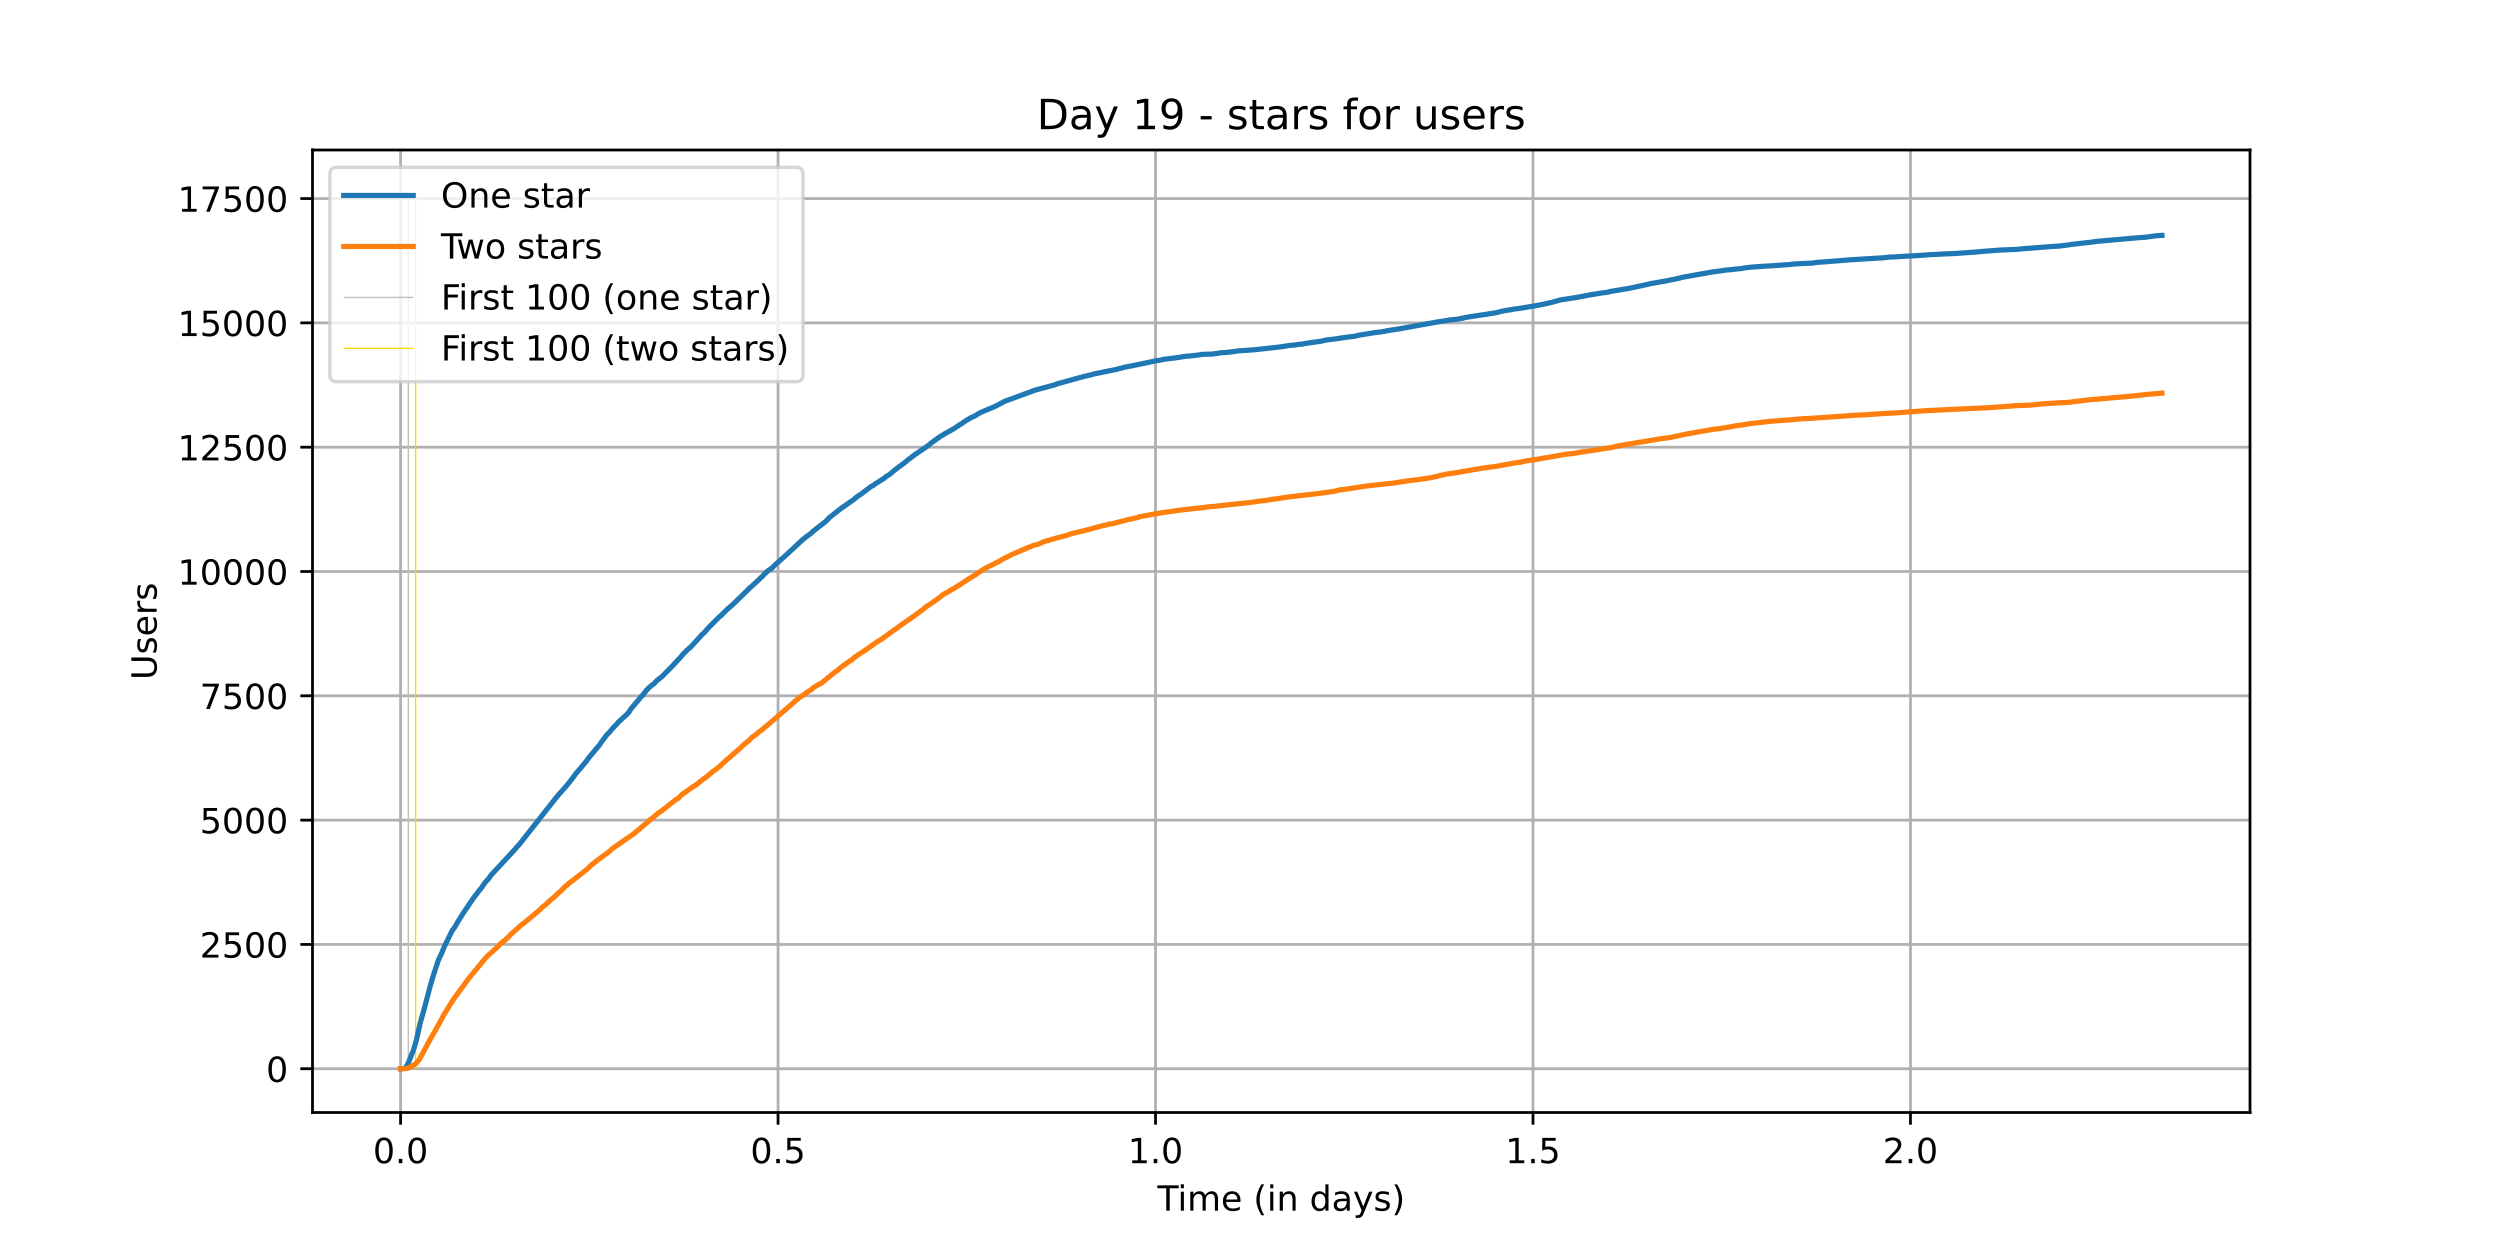 <?xml version="1.0" encoding="utf-8" standalone="no"?>
<!DOCTYPE svg PUBLIC "-//W3C//DTD SVG 1.1//EN"
  "http://www.w3.org/Graphics/SVG/1.1/DTD/svg11.dtd">
<!-- Created with matplotlib (https://matplotlib.org/) -->
<svg height="360pt" version="1.1" viewBox="0 0 720 360" width="720pt" xmlns="http://www.w3.org/2000/svg" xmlns:xlink="http://www.w3.org/1999/xlink">
 <defs>
  <style type="text/css">*{stroke-linecap:butt;stroke-linejoin:round;}</style>
 </defs>
 <g id="figure_1">
  <g id="patch_1">
   <path d="M 0 360 
L 720 360 
L 720 0 
L 0 0 
z
" style="fill:#ffffff;"/>
  </g>
  <g id="axes_1">
   <g id="patch_2">
    <path d="M 90 320.4 
L 648 320.4 
L 648 43.2 
L 90 43.2 
z
" style="fill:#ffffff;"/>
   </g>
   <g id="matplotlib.axis_1">
    <g id="xtick_1">
     <g id="line2d_1">
      <path clip-path="url(#p51d63caffd)" d="M 115.364 320.4 
L 115.364 43.2 
" style="fill:none;stroke:#b0b0b0;stroke-linecap:square;stroke-width:0.8;"/>
     </g>
     <g id="line2d_2">
      <defs>
       <path d="M 0 0 
L 0 3.5 
" id="m42444a86c9" style="stroke:#000000;stroke-width:0.8;"/>
      </defs>
      <g>
       <use style="stroke:#000000;stroke-width:0.8;" x="115.364" xlink:href="#m42444a86c9" y="320.4"/>
      </g>
     </g>
     <g id="text_1">
      <!-- 0.0 -->
      <g transform="translate(107.412 334.998)scale(0.1 -0.1)">
       <defs>
        <path d="M 31.781 66.406 
Q 24.172 66.406 20.328 58.906 
Q 16.5 51.422 16.5 36.375 
Q 16.5 21.391 20.328 13.891 
Q 24.172 6.391 31.781 6.391 
Q 39.453 6.391 43.281 13.891 
Q 47.125 21.391 47.125 36.375 
Q 47.125 51.422 43.281 58.906 
Q 39.453 66.406 31.781 66.406 
z
M 31.781 74.219 
Q 44.047 74.219 50.516 64.516 
Q 56.984 54.828 56.984 36.375 
Q 56.984 17.969 50.516 8.266 
Q 44.047 -1.422 31.781 -1.422 
Q 19.531 -1.422 13.062 8.266 
Q 6.594 17.969 6.594 36.375 
Q 6.594 54.828 13.062 64.516 
Q 19.531 74.219 31.781 74.219 
z
" id="DejaVuSans-48"/>
        <path d="M 10.688 12.406 
L 21 12.406 
L 21 0 
L 10.688 0 
z
" id="DejaVuSans-46"/>
       </defs>
       <use xlink:href="#DejaVuSans-48"/>
       <use x="63.623" xlink:href="#DejaVuSans-46"/>
       <use x="95.41" xlink:href="#DejaVuSans-48"/>
      </g>
     </g>
    </g>
    <g id="xtick_2">
     <g id="line2d_3">
      <path clip-path="url(#p51d63caffd)" d="M 224.076 320.4 
L 224.076 43.2 
" style="fill:none;stroke:#b0b0b0;stroke-linecap:square;stroke-width:0.8;"/>
     </g>
     <g id="line2d_4">
      <g>
       <use style="stroke:#000000;stroke-width:0.8;" x="224.076" xlink:href="#m42444a86c9" y="320.4"/>
      </g>
     </g>
     <g id="text_2">
      <!-- 0.5 -->
      <g transform="translate(216.125 334.998)scale(0.1 -0.1)">
       <defs>
        <path d="M 10.797 72.906 
L 49.516 72.906 
L 49.516 64.594 
L 19.828 64.594 
L 19.828 46.734 
Q 21.969 47.469 24.109 47.828 
Q 26.266 48.188 28.422 48.188 
Q 40.625 48.188 47.75 41.5 
Q 54.891 34.812 54.891 23.391 
Q 54.891 11.625 47.562 5.094 
Q 40.234 -1.422 26.906 -1.422 
Q 22.312 -1.422 17.547 -0.641 
Q 12.797 0.141 7.719 1.703 
L 7.719 11.625 
Q 12.109 9.234 16.797 8.062 
Q 21.484 6.891 26.703 6.891 
Q 35.156 6.891 40.078 11.328 
Q 45.016 15.766 45.016 23.391 
Q 45.016 31 40.078 35.438 
Q 35.156 39.891 26.703 39.891 
Q 22.75 39.891 18.812 39.016 
Q 14.891 38.141 10.797 36.281 
z
" id="DejaVuSans-53"/>
       </defs>
       <use xlink:href="#DejaVuSans-48"/>
       <use x="63.623" xlink:href="#DejaVuSans-46"/>
       <use x="95.41" xlink:href="#DejaVuSans-53"/>
      </g>
     </g>
    </g>
    <g id="xtick_3">
     <g id="line2d_5">
      <path clip-path="url(#p51d63caffd)" d="M 332.789 320.4 
L 332.789 43.2 
" style="fill:none;stroke:#b0b0b0;stroke-linecap:square;stroke-width:0.8;"/>
     </g>
     <g id="line2d_6">
      <g>
       <use style="stroke:#000000;stroke-width:0.8;" x="332.789" xlink:href="#m42444a86c9" y="320.4"/>
      </g>
     </g>
     <g id="text_3">
      <!-- 1.0 -->
      <g transform="translate(324.837 334.998)scale(0.1 -0.1)">
       <defs>
        <path d="M 12.406 8.297 
L 28.516 8.297 
L 28.516 63.922 
L 10.984 60.406 
L 10.984 69.391 
L 28.422 72.906 
L 38.281 72.906 
L 38.281 8.297 
L 54.391 8.297 
L 54.391 0 
L 12.406 0 
z
" id="DejaVuSans-49"/>
       </defs>
       <use xlink:href="#DejaVuSans-49"/>
       <use x="63.623" xlink:href="#DejaVuSans-46"/>
       <use x="95.41" xlink:href="#DejaVuSans-48"/>
      </g>
     </g>
    </g>
    <g id="xtick_4">
     <g id="line2d_7">
      <path clip-path="url(#p51d63caffd)" d="M 441.502 320.4 
L 441.502 43.2 
" style="fill:none;stroke:#b0b0b0;stroke-linecap:square;stroke-width:0.8;"/>
     </g>
     <g id="line2d_8">
      <g>
       <use style="stroke:#000000;stroke-width:0.8;" x="441.502" xlink:href="#m42444a86c9" y="320.4"/>
      </g>
     </g>
     <g id="text_4">
      <!-- 1.5 -->
      <g transform="translate(433.55 334.998)scale(0.1 -0.1)">
       <use xlink:href="#DejaVuSans-49"/>
       <use x="63.623" xlink:href="#DejaVuSans-46"/>
       <use x="95.41" xlink:href="#DejaVuSans-53"/>
      </g>
     </g>
    </g>
    <g id="xtick_5">
     <g id="line2d_9">
      <path clip-path="url(#p51d63caffd)" d="M 550.214 320.4 
L 550.214 43.2 
" style="fill:none;stroke:#b0b0b0;stroke-linecap:square;stroke-width:0.8;"/>
     </g>
     <g id="line2d_10">
      <g>
       <use style="stroke:#000000;stroke-width:0.8;" x="550.214" xlink:href="#m42444a86c9" y="320.4"/>
      </g>
     </g>
     <g id="text_5">
      <!-- 2.0 -->
      <g transform="translate(542.263 334.998)scale(0.1 -0.1)">
       <defs>
        <path d="M 19.188 8.297 
L 53.609 8.297 
L 53.609 0 
L 7.328 0 
L 7.328 8.297 
Q 12.938 14.109 22.625 23.891 
Q 32.328 33.688 34.812 36.531 
Q 39.547 41.844 41.422 45.531 
Q 43.312 49.219 43.312 52.781 
Q 43.312 58.594 39.234 62.25 
Q 35.156 65.922 28.609 65.922 
Q 23.969 65.922 18.812 64.312 
Q 13.672 62.703 7.812 59.422 
L 7.812 69.391 
Q 13.766 71.781 18.938 73 
Q 24.125 74.219 28.422 74.219 
Q 39.75 74.219 46.484 68.547 
Q 53.219 62.891 53.219 53.422 
Q 53.219 48.922 51.531 44.891 
Q 49.859 40.875 45.406 35.406 
Q 44.188 33.984 37.641 27.219 
Q 31.109 20.453 19.188 8.297 
z
" id="DejaVuSans-50"/>
       </defs>
       <use xlink:href="#DejaVuSans-50"/>
       <use x="63.623" xlink:href="#DejaVuSans-46"/>
       <use x="95.41" xlink:href="#DejaVuSans-48"/>
      </g>
     </g>
    </g>
    <g id="text_6">
     <!-- Time (in days) -->
     <g transform="translate(333.327 348.677)scale(0.1 -0.1)">
      <defs>
       <path d="M -0.297 72.906 
L 61.375 72.906 
L 61.375 64.594 
L 35.5 64.594 
L 35.5 0 
L 25.594 0 
L 25.594 64.594 
L -0.297 64.594 
z
" id="DejaVuSans-84"/>
       <path d="M 9.422 54.688 
L 18.406 54.688 
L 18.406 0 
L 9.422 0 
z
M 9.422 75.984 
L 18.406 75.984 
L 18.406 64.594 
L 9.422 64.594 
z
" id="DejaVuSans-105"/>
       <path d="M 52 44.188 
Q 55.375 50.25 60.062 53.125 
Q 64.75 56 71.094 56 
Q 79.641 56 84.281 50.016 
Q 88.922 44.047 88.922 33.016 
L 88.922 0 
L 79.891 0 
L 79.891 32.719 
Q 79.891 40.578 77.094 44.375 
Q 74.312 48.188 68.609 48.188 
Q 61.625 48.188 57.562 43.547 
Q 53.516 38.922 53.516 30.906 
L 53.516 0 
L 44.484 0 
L 44.484 32.719 
Q 44.484 40.625 41.703 44.406 
Q 38.922 48.188 33.109 48.188 
Q 26.219 48.188 22.156 43.531 
Q 18.109 38.875 18.109 30.906 
L 18.109 0 
L 9.078 0 
L 9.078 54.688 
L 18.109 54.688 
L 18.109 46.188 
Q 21.188 51.219 25.484 53.609 
Q 29.781 56 35.688 56 
Q 41.656 56 45.828 52.969 
Q 50 49.953 52 44.188 
z
" id="DejaVuSans-109"/>
       <path d="M 56.203 29.594 
L 56.203 25.203 
L 14.891 25.203 
Q 15.484 15.922 20.484 11.062 
Q 25.484 6.203 34.422 6.203 
Q 39.594 6.203 44.453 7.469 
Q 49.312 8.734 54.109 11.281 
L 54.109 2.781 
Q 49.266 0.734 44.188 -0.344 
Q 39.109 -1.422 33.891 -1.422 
Q 20.797 -1.422 13.156 6.188 
Q 5.516 13.812 5.516 26.812 
Q 5.516 40.234 12.766 48.109 
Q 20.016 56 32.328 56 
Q 43.359 56 49.781 48.891 
Q 56.203 41.797 56.203 29.594 
z
M 47.219 32.234 
Q 47.125 39.594 43.094 43.984 
Q 39.062 48.391 32.422 48.391 
Q 24.906 48.391 20.391 44.141 
Q 15.875 39.891 15.188 32.172 
z
" id="DejaVuSans-101"/>
       <path id="DejaVuSans-32"/>
       <path d="M 31 75.875 
Q 24.469 64.656 21.281 53.656 
Q 18.109 42.672 18.109 31.391 
Q 18.109 20.125 21.312 9.062 
Q 24.516 -2 31 -13.188 
L 23.188 -13.188 
Q 15.875 -1.703 12.234 9.375 
Q 8.594 20.453 8.594 31.391 
Q 8.594 42.281 12.203 53.312 
Q 15.828 64.359 23.188 75.875 
z
" id="DejaVuSans-40"/>
       <path d="M 54.891 33.016 
L 54.891 0 
L 45.906 0 
L 45.906 32.719 
Q 45.906 40.484 42.875 44.328 
Q 39.844 48.188 33.797 48.188 
Q 26.516 48.188 22.312 43.547 
Q 18.109 38.922 18.109 30.906 
L 18.109 0 
L 9.078 0 
L 9.078 54.688 
L 18.109 54.688 
L 18.109 46.188 
Q 21.344 51.125 25.703 53.562 
Q 30.078 56 35.797 56 
Q 45.219 56 50.047 50.172 
Q 54.891 44.344 54.891 33.016 
z
" id="DejaVuSans-110"/>
       <path d="M 45.406 46.391 
L 45.406 75.984 
L 54.391 75.984 
L 54.391 0 
L 45.406 0 
L 45.406 8.203 
Q 42.578 3.328 38.25 0.953 
Q 33.938 -1.422 27.875 -1.422 
Q 17.969 -1.422 11.734 6.484 
Q 5.516 14.406 5.516 27.297 
Q 5.516 40.188 11.734 48.094 
Q 17.969 56 27.875 56 
Q 33.938 56 38.25 53.625 
Q 42.578 51.266 45.406 46.391 
z
M 14.797 27.297 
Q 14.797 17.391 18.875 11.75 
Q 22.953 6.109 30.078 6.109 
Q 37.203 6.109 41.297 11.75 
Q 45.406 17.391 45.406 27.297 
Q 45.406 37.203 41.297 42.844 
Q 37.203 48.484 30.078 48.484 
Q 22.953 48.484 18.875 42.844 
Q 14.797 37.203 14.797 27.297 
z
" id="DejaVuSans-100"/>
       <path d="M 34.281 27.484 
Q 23.391 27.484 19.188 25 
Q 14.984 22.516 14.984 16.5 
Q 14.984 11.719 18.141 8.906 
Q 21.297 6.109 26.703 6.109 
Q 34.188 6.109 38.703 11.406 
Q 43.219 16.703 43.219 25.484 
L 43.219 27.484 
z
M 52.203 31.203 
L 52.203 0 
L 43.219 0 
L 43.219 8.297 
Q 40.141 3.328 35.547 0.953 
Q 30.953 -1.422 24.312 -1.422 
Q 15.922 -1.422 10.953 3.297 
Q 6 8.016 6 15.922 
Q 6 25.141 12.172 29.828 
Q 18.359 34.516 30.609 34.516 
L 43.219 34.516 
L 43.219 35.406 
Q 43.219 41.609 39.141 45 
Q 35.062 48.391 27.688 48.391 
Q 23 48.391 18.547 47.266 
Q 14.109 46.141 10.016 43.891 
L 10.016 52.203 
Q 14.938 54.109 19.578 55.047 
Q 24.219 56 28.609 56 
Q 40.484 56 46.344 49.844 
Q 52.203 43.703 52.203 31.203 
z
" id="DejaVuSans-97"/>
       <path d="M 32.172 -5.078 
Q 28.375 -14.844 24.75 -17.812 
Q 21.141 -20.797 15.094 -20.797 
L 7.906 -20.797 
L 7.906 -13.281 
L 13.188 -13.281 
Q 16.891 -13.281 18.938 -11.516 
Q 21 -9.766 23.484 -3.219 
L 25.094 0.875 
L 2.984 54.688 
L 12.5 54.688 
L 29.594 11.922 
L 46.688 54.688 
L 56.203 54.688 
z
" id="DejaVuSans-121"/>
       <path d="M 44.281 53.078 
L 44.281 44.578 
Q 40.484 46.531 36.375 47.5 
Q 32.281 48.484 27.875 48.484 
Q 21.188 48.484 17.844 46.438 
Q 14.5 44.391 14.5 40.281 
Q 14.5 37.156 16.891 35.375 
Q 19.281 33.594 26.516 31.984 
L 29.594 31.297 
Q 39.156 29.25 43.188 25.516 
Q 47.219 21.781 47.219 15.094 
Q 47.219 7.469 41.188 3.016 
Q 35.156 -1.422 24.609 -1.422 
Q 20.219 -1.422 15.453 -0.562 
Q 10.688 0.297 5.422 2 
L 5.422 11.281 
Q 10.406 8.688 15.234 7.391 
Q 20.062 6.109 24.812 6.109 
Q 31.156 6.109 34.562 8.281 
Q 37.984 10.453 37.984 14.406 
Q 37.984 18.062 35.516 20.016 
Q 33.062 21.969 24.703 23.781 
L 21.578 24.516 
Q 13.234 26.266 9.516 29.906 
Q 5.812 33.547 5.812 39.891 
Q 5.812 47.609 11.281 51.797 
Q 16.75 56 26.812 56 
Q 31.781 56 36.172 55.266 
Q 40.578 54.547 44.281 53.078 
z
" id="DejaVuSans-115"/>
       <path d="M 8.016 75.875 
L 15.828 75.875 
Q 23.141 64.359 26.781 53.312 
Q 30.422 42.281 30.422 31.391 
Q 30.422 20.453 26.781 9.375 
Q 23.141 -1.703 15.828 -13.188 
L 8.016 -13.188 
Q 14.5 -2 17.703 9.062 
Q 20.906 20.125 20.906 31.391 
Q 20.906 42.672 17.703 53.656 
Q 14.5 64.656 8.016 75.875 
z
" id="DejaVuSans-41"/>
      </defs>
      <use xlink:href="#DejaVuSans-84"/>
      <use x="57.959" xlink:href="#DejaVuSans-105"/>
      <use x="85.742" xlink:href="#DejaVuSans-109"/>
      <use x="183.154" xlink:href="#DejaVuSans-101"/>
      <use x="244.678" xlink:href="#DejaVuSans-32"/>
      <use x="276.465" xlink:href="#DejaVuSans-40"/>
      <use x="315.479" xlink:href="#DejaVuSans-105"/>
      <use x="343.262" xlink:href="#DejaVuSans-110"/>
      <use x="406.641" xlink:href="#DejaVuSans-32"/>
      <use x="438.428" xlink:href="#DejaVuSans-100"/>
      <use x="501.904" xlink:href="#DejaVuSans-97"/>
      <use x="563.184" xlink:href="#DejaVuSans-121"/>
      <use x="622.363" xlink:href="#DejaVuSans-115"/>
      <use x="674.463" xlink:href="#DejaVuSans-41"/>
     </g>
    </g>
   </g>
   <g id="matplotlib.axis_2">
    <g id="ytick_1">
     <g id="line2d_11">
      <path clip-path="url(#p51d63caffd)" d="M 90 307.8 
L 648 307.8 
" style="fill:none;stroke:#b0b0b0;stroke-linecap:square;stroke-width:0.8;"/>
     </g>
     <g id="line2d_12">
      <defs>
       <path d="M 0 0 
L -3.5 0 
" id="maaf22b4096" style="stroke:#000000;stroke-width:0.8;"/>
      </defs>
      <g>
       <use style="stroke:#000000;stroke-width:0.8;" x="90" xlink:href="#maaf22b4096" y="307.8"/>
      </g>
     </g>
     <g id="text_7">
      <!-- 0 -->
      <g transform="translate(76.638 311.599)scale(0.1 -0.1)">
       <use xlink:href="#DejaVuSans-48"/>
      </g>
     </g>
    </g>
    <g id="ytick_2">
     <g id="line2d_13">
      <path clip-path="url(#p51d63caffd)" d="M 90 271.998 
L 648 271.998 
" style="fill:none;stroke:#b0b0b0;stroke-linecap:square;stroke-width:0.8;"/>
     </g>
     <g id="line2d_14">
      <g>
       <use style="stroke:#000000;stroke-width:0.8;" x="90" xlink:href="#maaf22b4096" y="271.998"/>
      </g>
     </g>
     <g id="text_8">
      <!-- 2500 -->
      <g transform="translate(57.55 275.798)scale(0.1 -0.1)">
       <use xlink:href="#DejaVuSans-50"/>
       <use x="63.623" xlink:href="#DejaVuSans-53"/>
       <use x="127.246" xlink:href="#DejaVuSans-48"/>
       <use x="190.869" xlink:href="#DejaVuSans-48"/>
      </g>
     </g>
    </g>
    <g id="ytick_3">
     <g id="line2d_15">
      <path clip-path="url(#p51d63caffd)" d="M 90 236.197 
L 648 236.197 
" style="fill:none;stroke:#b0b0b0;stroke-linecap:square;stroke-width:0.8;"/>
     </g>
     <g id="line2d_16">
      <g>
       <use style="stroke:#000000;stroke-width:0.8;" x="90" xlink:href="#maaf22b4096" y="236.197"/>
      </g>
     </g>
     <g id="text_9">
      <!-- 5000 -->
      <g transform="translate(57.55 239.996)scale(0.1 -0.1)">
       <use xlink:href="#DejaVuSans-53"/>
       <use x="63.623" xlink:href="#DejaVuSans-48"/>
       <use x="127.246" xlink:href="#DejaVuSans-48"/>
       <use x="190.869" xlink:href="#DejaVuSans-48"/>
      </g>
     </g>
    </g>
    <g id="ytick_4">
     <g id="line2d_17">
      <path clip-path="url(#p51d63caffd)" d="M 90 200.395 
L 648 200.395 
" style="fill:none;stroke:#b0b0b0;stroke-linecap:square;stroke-width:0.8;"/>
     </g>
     <g id="line2d_18">
      <g>
       <use style="stroke:#000000;stroke-width:0.8;" x="90" xlink:href="#maaf22b4096" y="200.395"/>
      </g>
     </g>
     <g id="text_10">
      <!-- 7500 -->
      <g transform="translate(57.55 204.194)scale(0.1 -0.1)">
       <defs>
        <path d="M 8.203 72.906 
L 55.078 72.906 
L 55.078 68.703 
L 28.609 0 
L 18.312 0 
L 43.219 64.594 
L 8.203 64.594 
z
" id="DejaVuSans-55"/>
       </defs>
       <use xlink:href="#DejaVuSans-55"/>
       <use x="63.623" xlink:href="#DejaVuSans-53"/>
       <use x="127.246" xlink:href="#DejaVuSans-48"/>
       <use x="190.869" xlink:href="#DejaVuSans-48"/>
      </g>
     </g>
    </g>
    <g id="ytick_5">
     <g id="line2d_19">
      <path clip-path="url(#p51d63caffd)" d="M 90 164.593 
L 648 164.593 
" style="fill:none;stroke:#b0b0b0;stroke-linecap:square;stroke-width:0.8;"/>
     </g>
     <g id="line2d_20">
      <g>
       <use style="stroke:#000000;stroke-width:0.8;" x="90" xlink:href="#maaf22b4096" y="164.593"/>
      </g>
     </g>
     <g id="text_11">
      <!-- 10000 -->
      <g transform="translate(51.188 168.393)scale(0.1 -0.1)">
       <use xlink:href="#DejaVuSans-49"/>
       <use x="63.623" xlink:href="#DejaVuSans-48"/>
       <use x="127.246" xlink:href="#DejaVuSans-48"/>
       <use x="190.869" xlink:href="#DejaVuSans-48"/>
       <use x="254.492" xlink:href="#DejaVuSans-48"/>
      </g>
     </g>
    </g>
    <g id="ytick_6">
     <g id="line2d_21">
      <path clip-path="url(#p51d63caffd)" d="M 90 128.792 
L 648 128.792 
" style="fill:none;stroke:#b0b0b0;stroke-linecap:square;stroke-width:0.8;"/>
     </g>
     <g id="line2d_22">
      <g>
       <use style="stroke:#000000;stroke-width:0.8;" x="90" xlink:href="#maaf22b4096" y="128.792"/>
      </g>
     </g>
     <g id="text_12">
      <!-- 12500 -->
      <g transform="translate(51.188 132.591)scale(0.1 -0.1)">
       <use xlink:href="#DejaVuSans-49"/>
       <use x="63.623" xlink:href="#DejaVuSans-50"/>
       <use x="127.246" xlink:href="#DejaVuSans-53"/>
       <use x="190.869" xlink:href="#DejaVuSans-48"/>
       <use x="254.492" xlink:href="#DejaVuSans-48"/>
      </g>
     </g>
    </g>
    <g id="ytick_7">
     <g id="line2d_23">
      <path clip-path="url(#p51d63caffd)" d="M 90 92.99 
L 648 92.99 
" style="fill:none;stroke:#b0b0b0;stroke-linecap:square;stroke-width:0.8;"/>
     </g>
     <g id="line2d_24">
      <g>
       <use style="stroke:#000000;stroke-width:0.8;" x="90" xlink:href="#maaf22b4096" y="92.99"/>
      </g>
     </g>
     <g id="text_13">
      <!-- 15000 -->
      <g transform="translate(51.188 96.789)scale(0.1 -0.1)">
       <use xlink:href="#DejaVuSans-49"/>
       <use x="63.623" xlink:href="#DejaVuSans-53"/>
       <use x="127.246" xlink:href="#DejaVuSans-48"/>
       <use x="190.869" xlink:href="#DejaVuSans-48"/>
       <use x="254.492" xlink:href="#DejaVuSans-48"/>
      </g>
     </g>
    </g>
    <g id="ytick_8">
     <g id="line2d_25">
      <path clip-path="url(#p51d63caffd)" d="M 90 57.188 
L 648 57.188 
" style="fill:none;stroke:#b0b0b0;stroke-linecap:square;stroke-width:0.8;"/>
     </g>
     <g id="line2d_26">
      <g>
       <use style="stroke:#000000;stroke-width:0.8;" x="90" xlink:href="#maaf22b4096" y="57.188"/>
      </g>
     </g>
     <g id="text_14">
      <!-- 17500 -->
      <g transform="translate(51.188 60.988)scale(0.1 -0.1)">
       <use xlink:href="#DejaVuSans-49"/>
       <use x="63.623" xlink:href="#DejaVuSans-55"/>
       <use x="127.246" xlink:href="#DejaVuSans-53"/>
       <use x="190.869" xlink:href="#DejaVuSans-48"/>
       <use x="254.492" xlink:href="#DejaVuSans-48"/>
      </g>
     </g>
    </g>
    <g id="text_15">
     <!-- Users -->
     <g transform="translate(45.108 195.801)rotate(-90)scale(0.1 -0.1)">
      <defs>
       <path d="M 8.688 72.906 
L 18.609 72.906 
L 18.609 28.609 
Q 18.609 16.891 22.844 11.734 
Q 27.094 6.594 36.625 6.594 
Q 46.094 6.594 50.344 11.734 
Q 54.594 16.891 54.594 28.609 
L 54.594 72.906 
L 64.5 72.906 
L 64.5 27.391 
Q 64.5 13.141 57.438 5.859 
Q 50.391 -1.422 36.625 -1.422 
Q 22.797 -1.422 15.734 5.859 
Q 8.688 13.141 8.688 27.391 
z
" id="DejaVuSans-85"/>
       <path d="M 41.109 46.297 
Q 39.594 47.172 37.812 47.578 
Q 36.031 48 33.891 48 
Q 26.266 48 22.188 43.047 
Q 18.109 38.094 18.109 28.812 
L 18.109 0 
L 9.078 0 
L 9.078 54.688 
L 18.109 54.688 
L 18.109 46.188 
Q 20.953 51.172 25.484 53.578 
Q 30.031 56 36.531 56 
Q 37.453 56 38.578 55.875 
Q 39.703 55.766 41.062 55.516 
z
" id="DejaVuSans-114"/>
      </defs>
      <use xlink:href="#DejaVuSans-85"/>
      <use x="73.193" xlink:href="#DejaVuSans-115"/>
      <use x="125.293" xlink:href="#DejaVuSans-101"/>
      <use x="186.816" xlink:href="#DejaVuSans-114"/>
      <use x="227.93" xlink:href="#DejaVuSans-115"/>
     </g>
    </g>
   </g>
   <g id="LineCollection_1">
    <path clip-path="url(#p51d63caffd)" d="M 117.601 307.8 
L 117.601 55.8 
" style="fill:none;stroke:#c0c0c0;stroke-width:0.4;"/>
   </g>
   <g id="LineCollection_2">
    <path clip-path="url(#p51d63caffd)" d="M 119.697 307.8 
L 119.697 55.8 
" style="fill:none;stroke:#ffd700;stroke-width:0.4;"/>
   </g>
   <g id="line2d_27">
    <path clip-path="url(#p51d63caffd)" d="M 115.364 307.8 
L 116.403 307.714 
L 116.853 307.485 
L 117.601 306.11 
L 119.098 302.358 
L 119.846 299.852 
L 121.046 294.51 
L 122.093 290.859 
L 123.887 284.042 
L 124.785 280.992 
L 126.285 276.423 
L 127.181 274.562 
L 127.931 272.7 
L 130.176 268.117 
L 130.923 267.086 
L 131.97 265.268 
L 132.569 264.337 
L 133.168 263.349 
L 136.009 259.153 
L 136.608 258.293 
L 137.056 257.721 
L 137.207 257.577 
L 137.655 256.919 
L 138.254 256.188 
L 138.553 255.859 
L 139.6 254.284 
L 140.798 252.966 
L 141.397 252.064 
L 148.279 244.646 
L 148.727 244.073 
L 149.477 243.3 
L 160.25 229.623 
L 160.998 228.736 
L 162.943 226.559 
L 164.44 224.712 
L 165.336 223.523 
L 165.787 222.864 
L 167.133 221.318 
L 167.432 220.945 
L 168.927 219.155 
L 169.378 218.468 
L 172.219 215.059 
L 172.518 214.744 
L 173.268 213.642 
L 174.167 212.439 
L 174.766 211.622 
L 175.513 210.878 
L 175.812 210.534 
L 176.411 209.804 
L 177.758 208.415 
L 178.057 207.999 
L 180.601 205.694 
L 181.349 204.791 
L 181.648 204.233 
L 184.791 200.495 
L 184.94 200.409 
L 185.539 199.579 
L 185.69 199.479 
L 186.138 198.82 
L 186.586 198.39 
L 186.885 198.075 
L 187.635 197.402 
L 188.382 196.886 
L 188.981 196.185 
L 189.278 195.97 
L 189.729 195.54 
L 190.028 195.354 
L 190.775 194.753 
L 191.374 194.108 
L 192.273 193.206 
L 193.02 192.447 
L 193.468 192.017 
L 194.367 191.015 
L 194.515 190.915 
L 194.814 190.528 
L 196.012 189.268 
L 196.911 188.179 
L 197.359 187.821 
L 197.809 187.277 
L 199.004 186.261 
L 202.296 182.637 
L 202.595 182.437 
L 204.093 180.733 
L 207.085 177.74 
L 207.384 177.453 
L 207.684 177.267 
L 207.983 176.938 
L 209.778 175.162 
L 209.929 175.105 
L 210.376 174.675 
L 210.824 174.317 
L 215.316 169.949 
L 215.767 169.434 
L 216.215 169.104 
L 216.962 168.403 
L 218.759 166.756 
L 219.058 166.398 
L 219.506 166.068 
L 219.806 165.682 
L 220.254 165.252 
L 221.004 164.536 
L 221.303 164.264 
L 222.352 163.577 
L 223.1 162.803 
L 226.391 159.853 
L 231.18 155.414 
L 231.48 155.17 
L 232.227 154.569 
L 232.527 154.354 
L 233.574 153.609 
L 234.172 153.008 
L 237.914 150.087 
L 238.961 148.984 
L 240.008 148.168 
L 242.253 146.392 
L 242.852 146.005 
L 243.151 145.79 
L 243.599 145.461 
L 245.995 143.785 
L 246.594 143.227 
L 247.94 142.325 
L 248.388 141.995 
L 249.734 140.979 
L 250.784 140.177 
L 251.083 140.019 
L 251.68 139.675 
L 252.13 139.317 
L 254.523 137.814 
L 254.823 137.57 
L 255.271 137.184 
L 256.169 136.668 
L 257.666 135.394 
L 259.013 134.362 
L 259.909 133.718 
L 260.208 133.518 
L 261.557 132.386 
L 262.455 131.742 
L 262.903 131.341 
L 267.393 128.276 
L 268.14 127.617 
L 270.984 125.57 
L 271.583 125.283 
L 272.031 124.939 
L 272.33 124.782 
L 272.781 124.538 
L 273.08 124.367 
L 273.528 124.137 
L 273.976 123.88 
L 275.025 123.264 
L 276.372 122.333 
L 276.968 122.018 
L 277.567 121.56 
L 277.866 121.374 
L 278.465 120.958 
L 279.364 120.457 
L 279.663 120.242 
L 280.262 120.027 
L 280.858 119.727 
L 281.309 119.44 
L 282.056 118.982 
L 282.356 118.839 
L 282.804 118.638 
L 283.403 118.366 
L 286.395 117.135 
L 289.387 115.559 
L 298.217 112.323 
L 303.155 110.991 
L 303.603 110.891 
L 304.652 110.476 
L 305.251 110.332 
L 312.282 108.385 
L 312.73 108.299 
L 314.378 107.912 
L 314.975 107.712 
L 321.857 106.323 
L 322.308 106.136 
L 323.055 106.022 
L 323.654 105.793 
L 324.253 105.707 
L 324.552 105.621 
L 325.448 105.463 
L 332.182 104.074 
L 332.633 103.96 
L 333.38 103.845 
L 334.427 103.673 
L 334.878 103.516 
L 338.617 103.057 
L 341.461 102.614 
L 342.807 102.513 
L 345.651 102.17 
L 346.247 102.055 
L 349.242 101.969 
L 351.635 101.597 
L 353.132 101.511 
L 354.627 101.325 
L 355.525 101.239 
L 356.424 101.067 
L 360.015 100.823 
L 361.361 100.723 
L 368.843 99.893 
L 371.535 99.463 
L 372.882 99.377 
L 373.929 99.191 
L 374.978 99.105 
L 376.025 98.904 
L 378.27 98.575 
L 380.363 98.289 
L 382.009 97.916 
L 385.152 97.53 
L 385.9 97.401 
L 386.199 97.372 
L 386.498 97.286 
L 389.941 96.871 
L 391.438 96.527 
L 392.785 96.298 
L 396.376 95.725 
L 397.423 95.625 
L 398.769 95.41 
L 399.519 95.238 
L 400.118 95.138 
L 400.865 95.038 
L 402.659 94.766 
L 414.781 92.575 
L 415.529 92.517 
L 416.276 92.346 
L 416.875 92.274 
L 417.773 92.116 
L 418.672 92.031 
L 419.568 91.959 
L 420.766 91.73 
L 421.365 91.615 
L 421.963 91.443 
L 423.609 91.186 
L 426.302 90.77 
L 428.247 90.498 
L 428.846 90.369 
L 430.791 90.083 
L 432.586 89.625 
L 433.632 89.424 
L 435.13 89.195 
L 436.028 89.023 
L 438.421 88.694 
L 443.059 87.906 
L 443.958 87.72 
L 445.155 87.477 
L 447.4 86.961 
L 447.7 86.832 
L 448.45 86.66 
L 449.048 86.46 
L 450.095 86.259 
L 450.694 86.188 
L 451.293 86.087 
L 454.285 85.615 
L 455.332 85.429 
L 455.783 85.343 
L 456.678 85.171 
L 456.978 85.085 
L 461.019 84.426 
L 463.113 84.14 
L 463.712 83.954 
L 468.501 83.152 
L 468.951 83.08 
L 470.149 82.837 
L 474.49 81.906 
L 475.389 81.677 
L 476.883 81.433 
L 478.081 81.204 
L 479.428 80.975 
L 483.917 80.058 
L 484.365 79.887 
L 492.893 78.369 
L 493.643 78.268 
L 495.885 77.968 
L 496.935 77.782 
L 498.43 77.681 
L 500.075 77.466 
L 501.273 77.366 
L 502.172 77.194 
L 502.771 77.123 
L 504.265 76.937 
L 508.604 76.636 
L 510.401 76.536 
L 514.143 76.278 
L 515.489 76.192 
L 516.236 76.063 
L 519.08 75.891 
L 521.773 75.791 
L 523.567 75.547 
L 525.064 75.447 
L 532.098 74.889 
L 533.444 74.788 
L 536.288 74.617 
L 537.783 74.516 
L 540.475 74.359 
L 542.121 74.273 
L 542.871 74.173 
L 543.618 74.115 
L 543.918 74.044 
L 545.413 74.001 
L 547.058 73.901 
L 550.053 73.714 
L 551.847 73.629 
L 552.894 73.543 
L 554.691 73.442 
L 555.589 73.356 
L 557.537 73.27 
L 559.331 73.17 
L 560.079 73.127 
L 562.623 73.027 
L 563.37 72.984 
L 567.86 72.669 
L 569.206 72.569 
L 569.956 72.511 
L 570.852 72.411 
L 576.388 71.996 
L 578.781 71.896 
L 580.427 71.838 
L 581.477 71.753 
L 582.523 71.638 
L 584.018 71.538 
L 591.052 70.979 
L 592.997 70.879 
L 595.989 70.492 
L 596.289 70.421 
L 602.884 69.676 
L 603.783 69.518 
L 616.204 68.43 
L 617.85 68.33 
L 620.092 68.015 
L 621.441 67.857 
L 622.636 67.8 
L 622.636 67.8 
" style="fill:none;stroke:#1f77b4;stroke-linecap:square;stroke-width:1.5;"/>
   </g>
   <g id="line2d_28">
    <path clip-path="url(#p51d63caffd)" d="M 115.364 307.8 
L 117.301 307.728 
L 118.799 306.926 
L 119.398 306.583 
L 119.846 306.253 
L 120.744 305.151 
L 122.84 301.27 
L 124.186 298.821 
L 125.233 297.031 
L 126.434 294.84 
L 127.033 293.78 
L 127.78 292.334 
L 130.176 288.453 
L 131.072 287.164 
L 134.814 282.023 
L 139.751 276.008 
L 140.946 274.82 
L 141.246 274.562 
L 143.642 272.385 
L 144.389 271.54 
L 145.136 271.01 
L 145.287 270.939 
L 145.735 270.48 
L 146.334 269.922 
L 146.634 269.65 
L 146.933 269.277 
L 149.925 266.571 
L 150.225 266.299 
L 150.824 265.912 
L 153.964 263.291 
L 154.415 262.919 
L 155.461 262.017 
L 155.612 261.945 
L 156.209 261.244 
L 156.808 260.843 
L 158.454 259.31 
L 159.204 258.666 
L 159.951 258.064 
L 160.849 257.133 
L 161.297 256.818 
L 162.943 255.157 
L 163.391 254.871 
L 163.99 254.255 
L 164.589 253.84 
L 164.888 253.654 
L 165.336 253.281 
L 169.378 250.088 
L 169.677 249.672 
L 169.826 249.615 
L 170.425 248.985 
L 170.873 248.727 
L 172.07 247.725 
L 174.917 245.663 
L 175.664 245.09 
L 176.263 244.488 
L 176.562 244.288 
L 177.01 243.944 
L 182.547 240.106 
L 183.445 239.347 
L 183.744 239.089 
L 184.044 238.86 
L 184.192 238.789 
L 184.64 238.33 
L 186.286 236.97 
L 186.885 236.383 
L 188.083 235.466 
L 189.578 234.163 
L 190.328 233.676 
L 190.627 233.476 
L 191.523 232.76 
L 193.468 231.213 
L 194.067 230.783 
L 194.666 230.268 
L 195.265 229.953 
L 196.312 228.893 
L 198.405 227.404 
L 198.705 227.132 
L 199.004 227.031 
L 199.455 226.645 
L 200.202 226.23 
L 200.65 225.886 
L 201.249 225.428 
L 202.746 224.21 
L 203.194 223.938 
L 203.793 223.48 
L 204.241 223.108 
L 204.84 222.592 
L 205.288 222.205 
L 205.739 221.919 
L 207.085 220.845 
L 207.233 220.788 
L 207.983 220.014 
L 209.478 218.654 
L 209.778 218.425 
L 213.52 215.16 
L 213.967 214.63 
L 215.915 213.083 
L 216.363 212.525 
L 217.861 211.436 
L 218.608 210.749 
L 219.058 210.462 
L 219.506 210.104 
L 219.655 210.076 
L 220.254 209.446 
L 220.853 209.002 
L 228.488 202.4 
L 228.787 202.056 
L 229.386 201.641 
L 230.133 200.968 
L 231.331 200.18 
L 231.928 199.794 
L 232.227 199.493 
L 233.725 198.562 
L 234.172 198.161 
L 234.771 197.717 
L 235.969 197.03 
L 236.417 196.815 
L 236.717 196.629 
L 240.459 193.55 
L 241.058 193.163 
L 241.654 192.691 
L 242.253 192.161 
L 244.797 190.328 
L 245.396 189.984 
L 246.143 189.254 
L 246.443 189.067 
L 247.641 188.265 
L 248.688 187.607 
L 251.831 185.401 
L 252.279 185.058 
L 253.924 184.069 
L 254.075 184.027 
L 254.523 183.597 
L 257.367 181.563 
L 258.414 180.833 
L 260.208 179.53 
L 260.51 179.301 
L 261.856 178.398 
L 264.549 176.451 
L 265.895 175.463 
L 266.494 174.89 
L 268.291 173.744 
L 268.739 173.372 
L 269.187 173.1 
L 269.937 172.556 
L 270.833 171.868 
L 271.132 171.653 
L 271.583 171.238 
L 273.228 170.365 
L 273.676 170.035 
L 274.426 169.634 
L 274.874 169.405 
L 275.174 169.219 
L 275.622 168.875 
L 275.921 168.732 
L 276.52 168.345 
L 280.111 165.997 
L 280.562 165.782 
L 281.158 165.395 
L 281.608 165.009 
L 283.853 163.62 
L 288.192 161.428 
L 288.491 161.199 
L 288.939 160.956 
L 291.035 159.911 
L 291.332 159.724 
L 294.176 158.536 
L 294.626 158.321 
L 295.074 158.178 
L 295.822 157.791 
L 296.569 157.533 
L 296.868 157.419 
L 297.618 157.061 
L 298.366 156.889 
L 298.965 156.774 
L 299.413 156.545 
L 301.209 155.786 
L 301.957 155.672 
L 302.556 155.428 
L 303.306 155.256 
L 304.652 154.841 
L 306.597 154.368 
L 308.691 153.667 
L 311.235 153.051 
L 312.133 152.865 
L 316.771 151.619 
L 317.219 151.504 
L 317.67 151.332 
L 318.417 151.247 
L 319.464 150.931 
L 320.511 150.831 
L 320.81 150.688 
L 321.409 150.545 
L 325 149.614 
L 326.198 149.413 
L 326.498 149.299 
L 327.844 148.984 
L 328.143 148.841 
L 328.742 148.712 
L 334.878 147.623 
L 335.625 147.523 
L 337.87 147.222 
L 338.768 147.065 
L 340.414 146.85 
L 346.698 146.163 
L 347.145 146.077 
L 347.895 145.991 
L 348.791 145.905 
L 350.138 145.819 
L 350.737 145.704 
L 360.163 144.702 
L 362.856 144.287 
L 364.205 144.186 
L 364.801 144.072 
L 366.15 143.843 
L 367.496 143.685 
L 369.142 143.427 
L 370.038 143.27 
L 370.637 143.184 
L 372.434 142.955 
L 378.717 142.253 
L 379.168 142.196 
L 381.71 141.852 
L 383.806 141.551 
L 384.405 141.494 
L 385.452 141.165 
L 385.9 141.079 
L 387.246 140.936 
L 389.491 140.621 
L 390.537 140.434 
L 393.683 139.948 
L 401.613 139.088 
L 402.511 138.945 
L 404.008 138.716 
L 404.756 138.587 
L 407.3 138.243 
L 408.047 138.186 
L 408.646 138.1 
L 409.245 137.986 
L 411.039 137.742 
L 412.386 137.513 
L 414.482 137.04 
L 414.781 136.897 
L 415.828 136.754 
L 416.276 136.582 
L 417.024 136.482 
L 419.419 136.138 
L 420.466 135.966 
L 421.065 135.809 
L 421.664 135.737 
L 422.411 135.608 
L 422.859 135.551 
L 423.458 135.422 
L 423.909 135.336 
L 427.049 134.821 
L 427.648 134.72 
L 429.146 134.52 
L 430.192 134.42 
L 436.924 133.217 
L 437.822 133.131 
L 439.619 132.716 
L 440.367 132.63 
L 443.21 132.186 
L 443.51 132.157 
L 443.809 132.057 
L 444.557 131.957 
L 450.244 130.954 
L 450.543 130.911 
L 450.843 130.825 
L 451.741 130.739 
L 453.087 130.582 
L 454.733 130.338 
L 455.783 130.138 
L 458.324 129.794 
L 462.665 129.078 
L 463.712 128.978 
L 466.108 128.391 
L 466.707 128.348 
L 467.006 128.248 
L 471.795 127.431 
L 472.545 127.331 
L 477.631 126.457 
L 478.381 126.357 
L 480.925 126.028 
L 482.42 125.684 
L 483.167 125.584 
L 484.066 125.355 
L 484.664 125.212 
L 485.263 125.083 
L 492.294 123.837 
L 493.643 123.608 
L 494.539 123.522 
L 495.438 123.421 
L 496.036 123.293 
L 498.88 122.849 
L 499.477 122.705 
L 500.226 122.591 
L 502.32 122.304 
L 503.518 122.061 
L 509.802 121.345 
L 510.401 121.273 
L 512.046 121.187 
L 512.645 121.116 
L 516.387 120.858 
L 516.984 120.801 
L 517.434 120.729 
L 518.63 120.643 
L 519.528 120.557 
L 521.622 120.486 
L 522.221 120.428 
L 523.718 120.328 
L 527.757 120.042 
L 529.403 119.942 
L 534.491 119.569 
L 537.184 119.469 
L 542.272 119.097 
L 544.366 118.996 
L 546.163 118.925 
L 547.209 118.825 
L 552.446 118.424 
L 554.243 118.323 
L 555.139 118.237 
L 557.537 118.151 
L 558.433 118.08 
L 560.977 117.98 
L 563.521 117.836 
L 565.766 117.736 
L 567.56 117.665 
L 569.357 117.579 
L 570.105 117.536 
L 572.498 117.435 
L 577.886 117.034 
L 579.38 116.934 
L 580.578 116.82 
L 582.075 116.777 
L 584.617 116.691 
L 585.963 116.548 
L 586.862 116.476 
L 587.31 116.404 
L 588.359 116.304 
L 591.799 116.075 
L 593.445 115.975 
L 594.791 115.946 
L 595.989 115.846 
L 597.796 115.602 
L 598.694 115.516 
L 600.64 115.259 
L 601.538 115.158 
L 602.436 115.087 
L 613.959 114.084 
L 614.558 113.998 
L 615.754 113.87 
L 616.652 113.784 
L 618.147 113.597 
L 622.636 113.239 
L 622.636 113.239 
" style="fill:none;stroke:#ff7f0e;stroke-linecap:square;stroke-width:1.5;"/>
   </g>
   <g id="patch_3">
    <path d="M 90 320.4 
L 90 43.2 
" style="fill:none;stroke:#000000;stroke-linecap:square;stroke-linejoin:miter;stroke-width:0.8;"/>
   </g>
   <g id="patch_4">
    <path d="M 648 320.4 
L 648 43.2 
" style="fill:none;stroke:#000000;stroke-linecap:square;stroke-linejoin:miter;stroke-width:0.8;"/>
   </g>
   <g id="patch_5">
    <path d="M 90 320.4 
L 648 320.4 
" style="fill:none;stroke:#000000;stroke-linecap:square;stroke-linejoin:miter;stroke-width:0.8;"/>
   </g>
   <g id="patch_6">
    <path d="M 90 43.2 
L 648 43.2 
" style="fill:none;stroke:#000000;stroke-linecap:square;stroke-linejoin:miter;stroke-width:0.8;"/>
   </g>
   <g id="text_16">
    <!-- Day 19 - stars for users -->
    <g transform="translate(298.609 37.2)scale(0.12 -0.12)">
     <defs>
      <path d="M 19.672 64.797 
L 19.672 8.109 
L 31.594 8.109 
Q 46.688 8.109 53.688 14.938 
Q 60.688 21.781 60.688 36.531 
Q 60.688 51.172 53.688 57.984 
Q 46.688 64.797 31.594 64.797 
z
M 9.812 72.906 
L 30.078 72.906 
Q 51.266 72.906 61.172 64.094 
Q 71.094 55.281 71.094 36.531 
Q 71.094 17.672 61.125 8.828 
Q 51.172 0 30.078 0 
L 9.812 0 
z
" id="DejaVuSans-68"/>
      <path d="M 10.984 1.516 
L 10.984 10.5 
Q 14.703 8.734 18.5 7.812 
Q 22.312 6.891 25.984 6.891 
Q 35.75 6.891 40.891 13.453 
Q 46.047 20.016 46.781 33.406 
Q 43.953 29.203 39.594 26.953 
Q 35.25 24.703 29.984 24.703 
Q 19.047 24.703 12.672 31.312 
Q 6.297 37.938 6.297 49.422 
Q 6.297 60.641 12.938 67.422 
Q 19.578 74.219 30.609 74.219 
Q 43.266 74.219 49.922 64.516 
Q 56.594 54.828 56.594 36.375 
Q 56.594 19.141 48.406 8.859 
Q 40.234 -1.422 26.422 -1.422 
Q 22.703 -1.422 18.891 -0.688 
Q 15.094 0.047 10.984 1.516 
z
M 30.609 32.422 
Q 37.25 32.422 41.125 36.953 
Q 45.016 41.5 45.016 49.422 
Q 45.016 57.281 41.125 61.844 
Q 37.25 66.406 30.609 66.406 
Q 23.969 66.406 20.094 61.844 
Q 16.219 57.281 16.219 49.422 
Q 16.219 41.5 20.094 36.953 
Q 23.969 32.422 30.609 32.422 
z
" id="DejaVuSans-57"/>
      <path d="M 4.891 31.391 
L 31.203 31.391 
L 31.203 23.391 
L 4.891 23.391 
z
" id="DejaVuSans-45"/>
      <path d="M 18.312 70.219 
L 18.312 54.688 
L 36.812 54.688 
L 36.812 47.703 
L 18.312 47.703 
L 18.312 18.016 
Q 18.312 11.328 20.141 9.422 
Q 21.969 7.516 27.594 7.516 
L 36.812 7.516 
L 36.812 0 
L 27.594 0 
Q 17.188 0 13.234 3.875 
Q 9.281 7.766 9.281 18.016 
L 9.281 47.703 
L 2.688 47.703 
L 2.688 54.688 
L 9.281 54.688 
L 9.281 70.219 
z
" id="DejaVuSans-116"/>
      <path d="M 37.109 75.984 
L 37.109 68.5 
L 28.516 68.5 
Q 23.688 68.5 21.797 66.547 
Q 19.922 64.594 19.922 59.516 
L 19.922 54.688 
L 34.719 54.688 
L 34.719 47.703 
L 19.922 47.703 
L 19.922 0 
L 10.891 0 
L 10.891 47.703 
L 2.297 47.703 
L 2.297 54.688 
L 10.891 54.688 
L 10.891 58.5 
Q 10.891 67.625 15.141 71.797 
Q 19.391 75.984 28.609 75.984 
z
" id="DejaVuSans-102"/>
      <path d="M 30.609 48.391 
Q 23.391 48.391 19.188 42.75 
Q 14.984 37.109 14.984 27.297 
Q 14.984 17.484 19.156 11.844 
Q 23.344 6.203 30.609 6.203 
Q 37.797 6.203 41.984 11.859 
Q 46.188 17.531 46.188 27.297 
Q 46.188 37.016 41.984 42.703 
Q 37.797 48.391 30.609 48.391 
z
M 30.609 56 
Q 42.328 56 49.016 48.375 
Q 55.719 40.766 55.719 27.297 
Q 55.719 13.875 49.016 6.219 
Q 42.328 -1.422 30.609 -1.422 
Q 18.844 -1.422 12.172 6.219 
Q 5.516 13.875 5.516 27.297 
Q 5.516 40.766 12.172 48.375 
Q 18.844 56 30.609 56 
z
" id="DejaVuSans-111"/>
      <path d="M 8.5 21.578 
L 8.5 54.688 
L 17.484 54.688 
L 17.484 21.922 
Q 17.484 14.156 20.5 10.266 
Q 23.531 6.391 29.594 6.391 
Q 36.859 6.391 41.078 11.031 
Q 45.312 15.672 45.312 23.688 
L 45.312 54.688 
L 54.297 54.688 
L 54.297 0 
L 45.312 0 
L 45.312 8.406 
Q 42.047 3.422 37.719 1 
Q 33.406 -1.422 27.688 -1.422 
Q 18.266 -1.422 13.375 4.438 
Q 8.5 10.297 8.5 21.578 
z
M 31.109 56 
z
" id="DejaVuSans-117"/>
     </defs>
     <use xlink:href="#DejaVuSans-68"/>
     <use x="77.002" xlink:href="#DejaVuSans-97"/>
     <use x="138.281" xlink:href="#DejaVuSans-121"/>
     <use x="197.461" xlink:href="#DejaVuSans-32"/>
     <use x="229.248" xlink:href="#DejaVuSans-49"/>
     <use x="292.871" xlink:href="#DejaVuSans-57"/>
     <use x="356.494" xlink:href="#DejaVuSans-32"/>
     <use x="388.281" xlink:href="#DejaVuSans-45"/>
     <use x="424.365" xlink:href="#DejaVuSans-32"/>
     <use x="456.152" xlink:href="#DejaVuSans-115"/>
     <use x="508.252" xlink:href="#DejaVuSans-116"/>
     <use x="547.461" xlink:href="#DejaVuSans-97"/>
     <use x="608.74" xlink:href="#DejaVuSans-114"/>
     <use x="649.854" xlink:href="#DejaVuSans-115"/>
     <use x="701.953" xlink:href="#DejaVuSans-32"/>
     <use x="733.74" xlink:href="#DejaVuSans-102"/>
     <use x="768.945" xlink:href="#DejaVuSans-111"/>
     <use x="830.127" xlink:href="#DejaVuSans-114"/>
     <use x="871.24" xlink:href="#DejaVuSans-32"/>
     <use x="903.027" xlink:href="#DejaVuSans-117"/>
     <use x="966.406" xlink:href="#DejaVuSans-115"/>
     <use x="1018.506" xlink:href="#DejaVuSans-101"/>
     <use x="1080.029" xlink:href="#DejaVuSans-114"/>
     <use x="1121.143" xlink:href="#DejaVuSans-115"/>
    </g>
   </g>
   <g id="legend_1">
    <g id="patch_7">
     <path d="M 97 109.912 
L 229.266 109.912 
Q 231.266 109.912 231.266 107.912 
L 231.266 50.2 
Q 231.266 48.2 229.266 48.2 
L 97 48.2 
Q 95 48.2 95 50.2 
L 95 107.912 
Q 95 109.912 97 109.912 
z
" style="fill:#ffffff;opacity:0.8;stroke:#cccccc;stroke-linejoin:miter;"/>
    </g>
    <g id="line2d_29">
     <path d="M 99 56.298 
L 119 56.298 
" style="fill:none;stroke:#1f77b4;stroke-linecap:square;stroke-width:1.5;"/>
    </g>
    <g id="line2d_30"/>
    <g id="text_17">
     <!-- One star -->
     <g transform="translate(127 59.798)scale(0.1 -0.1)">
      <defs>
       <path d="M 39.406 66.219 
Q 28.656 66.219 22.328 58.203 
Q 16.016 50.203 16.016 36.375 
Q 16.016 22.609 22.328 14.594 
Q 28.656 6.594 39.406 6.594 
Q 50.141 6.594 56.422 14.594 
Q 62.703 22.609 62.703 36.375 
Q 62.703 50.203 56.422 58.203 
Q 50.141 66.219 39.406 66.219 
z
M 39.406 74.219 
Q 54.734 74.219 63.906 63.938 
Q 73.094 53.656 73.094 36.375 
Q 73.094 19.141 63.906 8.859 
Q 54.734 -1.422 39.406 -1.422 
Q 24.031 -1.422 14.812 8.828 
Q 5.609 19.094 5.609 36.375 
Q 5.609 53.656 14.812 63.938 
Q 24.031 74.219 39.406 74.219 
z
" id="DejaVuSans-79"/>
      </defs>
      <use xlink:href="#DejaVuSans-79"/>
      <use x="78.711" xlink:href="#DejaVuSans-110"/>
      <use x="142.09" xlink:href="#DejaVuSans-101"/>
      <use x="203.613" xlink:href="#DejaVuSans-32"/>
      <use x="235.4" xlink:href="#DejaVuSans-115"/>
      <use x="287.5" xlink:href="#DejaVuSans-116"/>
      <use x="326.709" xlink:href="#DejaVuSans-97"/>
      <use x="387.988" xlink:href="#DejaVuSans-114"/>
     </g>
    </g>
    <g id="line2d_31">
     <path d="M 99 70.977 
L 119 70.977 
" style="fill:none;stroke:#ff7f0e;stroke-linecap:square;stroke-width:1.5;"/>
    </g>
    <g id="line2d_32"/>
    <g id="text_18">
     <!-- Two stars -->
     <g transform="translate(127 74.477)scale(0.1 -0.1)">
      <defs>
       <path d="M 4.203 54.688 
L 13.188 54.688 
L 24.422 12.016 
L 35.594 54.688 
L 46.188 54.688 
L 57.422 12.016 
L 68.609 54.688 
L 77.594 54.688 
L 63.281 0 
L 52.688 0 
L 40.922 44.828 
L 29.109 0 
L 18.5 0 
z
" id="DejaVuSans-119"/>
      </defs>
      <use xlink:href="#DejaVuSans-84"/>
      <use x="44.584" xlink:href="#DejaVuSans-119"/>
      <use x="126.371" xlink:href="#DejaVuSans-111"/>
      <use x="187.553" xlink:href="#DejaVuSans-32"/>
      <use x="219.34" xlink:href="#DejaVuSans-115"/>
      <use x="271.439" xlink:href="#DejaVuSans-116"/>
      <use x="310.648" xlink:href="#DejaVuSans-97"/>
      <use x="371.928" xlink:href="#DejaVuSans-114"/>
      <use x="413.041" xlink:href="#DejaVuSans-115"/>
     </g>
    </g>
    <g id="line2d_33">
     <path d="M 99 85.655 
L 119 85.655 
" style="fill:none;stroke:#c0c0c0;stroke-width:0.4;"/>
    </g>
    <g id="text_19">
     <!-- First 100 (one star) -->
     <g transform="translate(127 89.155)scale(0.1 -0.1)">
      <defs>
       <path d="M 9.812 72.906 
L 51.703 72.906 
L 51.703 64.594 
L 19.672 64.594 
L 19.672 43.109 
L 48.578 43.109 
L 48.578 34.812 
L 19.672 34.812 
L 19.672 0 
L 9.812 0 
z
" id="DejaVuSans-70"/>
      </defs>
      <use xlink:href="#DejaVuSans-70"/>
      <use x="50.27" xlink:href="#DejaVuSans-105"/>
      <use x="78.053" xlink:href="#DejaVuSans-114"/>
      <use x="119.166" xlink:href="#DejaVuSans-115"/>
      <use x="171.266" xlink:href="#DejaVuSans-116"/>
      <use x="210.475" xlink:href="#DejaVuSans-32"/>
      <use x="242.262" xlink:href="#DejaVuSans-49"/>
      <use x="305.885" xlink:href="#DejaVuSans-48"/>
      <use x="369.508" xlink:href="#DejaVuSans-48"/>
      <use x="433.131" xlink:href="#DejaVuSans-32"/>
      <use x="464.918" xlink:href="#DejaVuSans-40"/>
      <use x="503.932" xlink:href="#DejaVuSans-111"/>
      <use x="565.113" xlink:href="#DejaVuSans-110"/>
      <use x="628.492" xlink:href="#DejaVuSans-101"/>
      <use x="690.016" xlink:href="#DejaVuSans-32"/>
      <use x="721.803" xlink:href="#DejaVuSans-115"/>
      <use x="773.902" xlink:href="#DejaVuSans-116"/>
      <use x="813.111" xlink:href="#DejaVuSans-97"/>
      <use x="874.391" xlink:href="#DejaVuSans-114"/>
      <use x="915.504" xlink:href="#DejaVuSans-41"/>
     </g>
    </g>
    <g id="line2d_34">
     <path d="M 99 100.333 
L 119 100.333 
" style="fill:none;stroke:#ffd700;stroke-width:0.4;"/>
    </g>
    <g id="text_20">
     <!-- First 100 (two stars) -->
     <g transform="translate(127 103.833)scale(0.1 -0.1)">
      <use xlink:href="#DejaVuSans-70"/>
      <use x="50.27" xlink:href="#DejaVuSans-105"/>
      <use x="78.053" xlink:href="#DejaVuSans-114"/>
      <use x="119.166" xlink:href="#DejaVuSans-115"/>
      <use x="171.266" xlink:href="#DejaVuSans-116"/>
      <use x="210.475" xlink:href="#DejaVuSans-32"/>
      <use x="242.262" xlink:href="#DejaVuSans-49"/>
      <use x="305.885" xlink:href="#DejaVuSans-48"/>
      <use x="369.508" xlink:href="#DejaVuSans-48"/>
      <use x="433.131" xlink:href="#DejaVuSans-32"/>
      <use x="464.918" xlink:href="#DejaVuSans-40"/>
      <use x="503.932" xlink:href="#DejaVuSans-116"/>
      <use x="543.141" xlink:href="#DejaVuSans-119"/>
      <use x="624.928" xlink:href="#DejaVuSans-111"/>
      <use x="686.109" xlink:href="#DejaVuSans-32"/>
      <use x="717.896" xlink:href="#DejaVuSans-115"/>
      <use x="769.996" xlink:href="#DejaVuSans-116"/>
      <use x="809.205" xlink:href="#DejaVuSans-97"/>
      <use x="870.484" xlink:href="#DejaVuSans-114"/>
      <use x="911.598" xlink:href="#DejaVuSans-115"/>
      <use x="963.697" xlink:href="#DejaVuSans-41"/>
     </g>
    </g>
   </g>
  </g>
 </g>
 <defs>
  <clipPath id="p51d63caffd">
   <rect height="277.2" width="558" x="90" y="43.2"/>
  </clipPath>
 </defs>
</svg>
